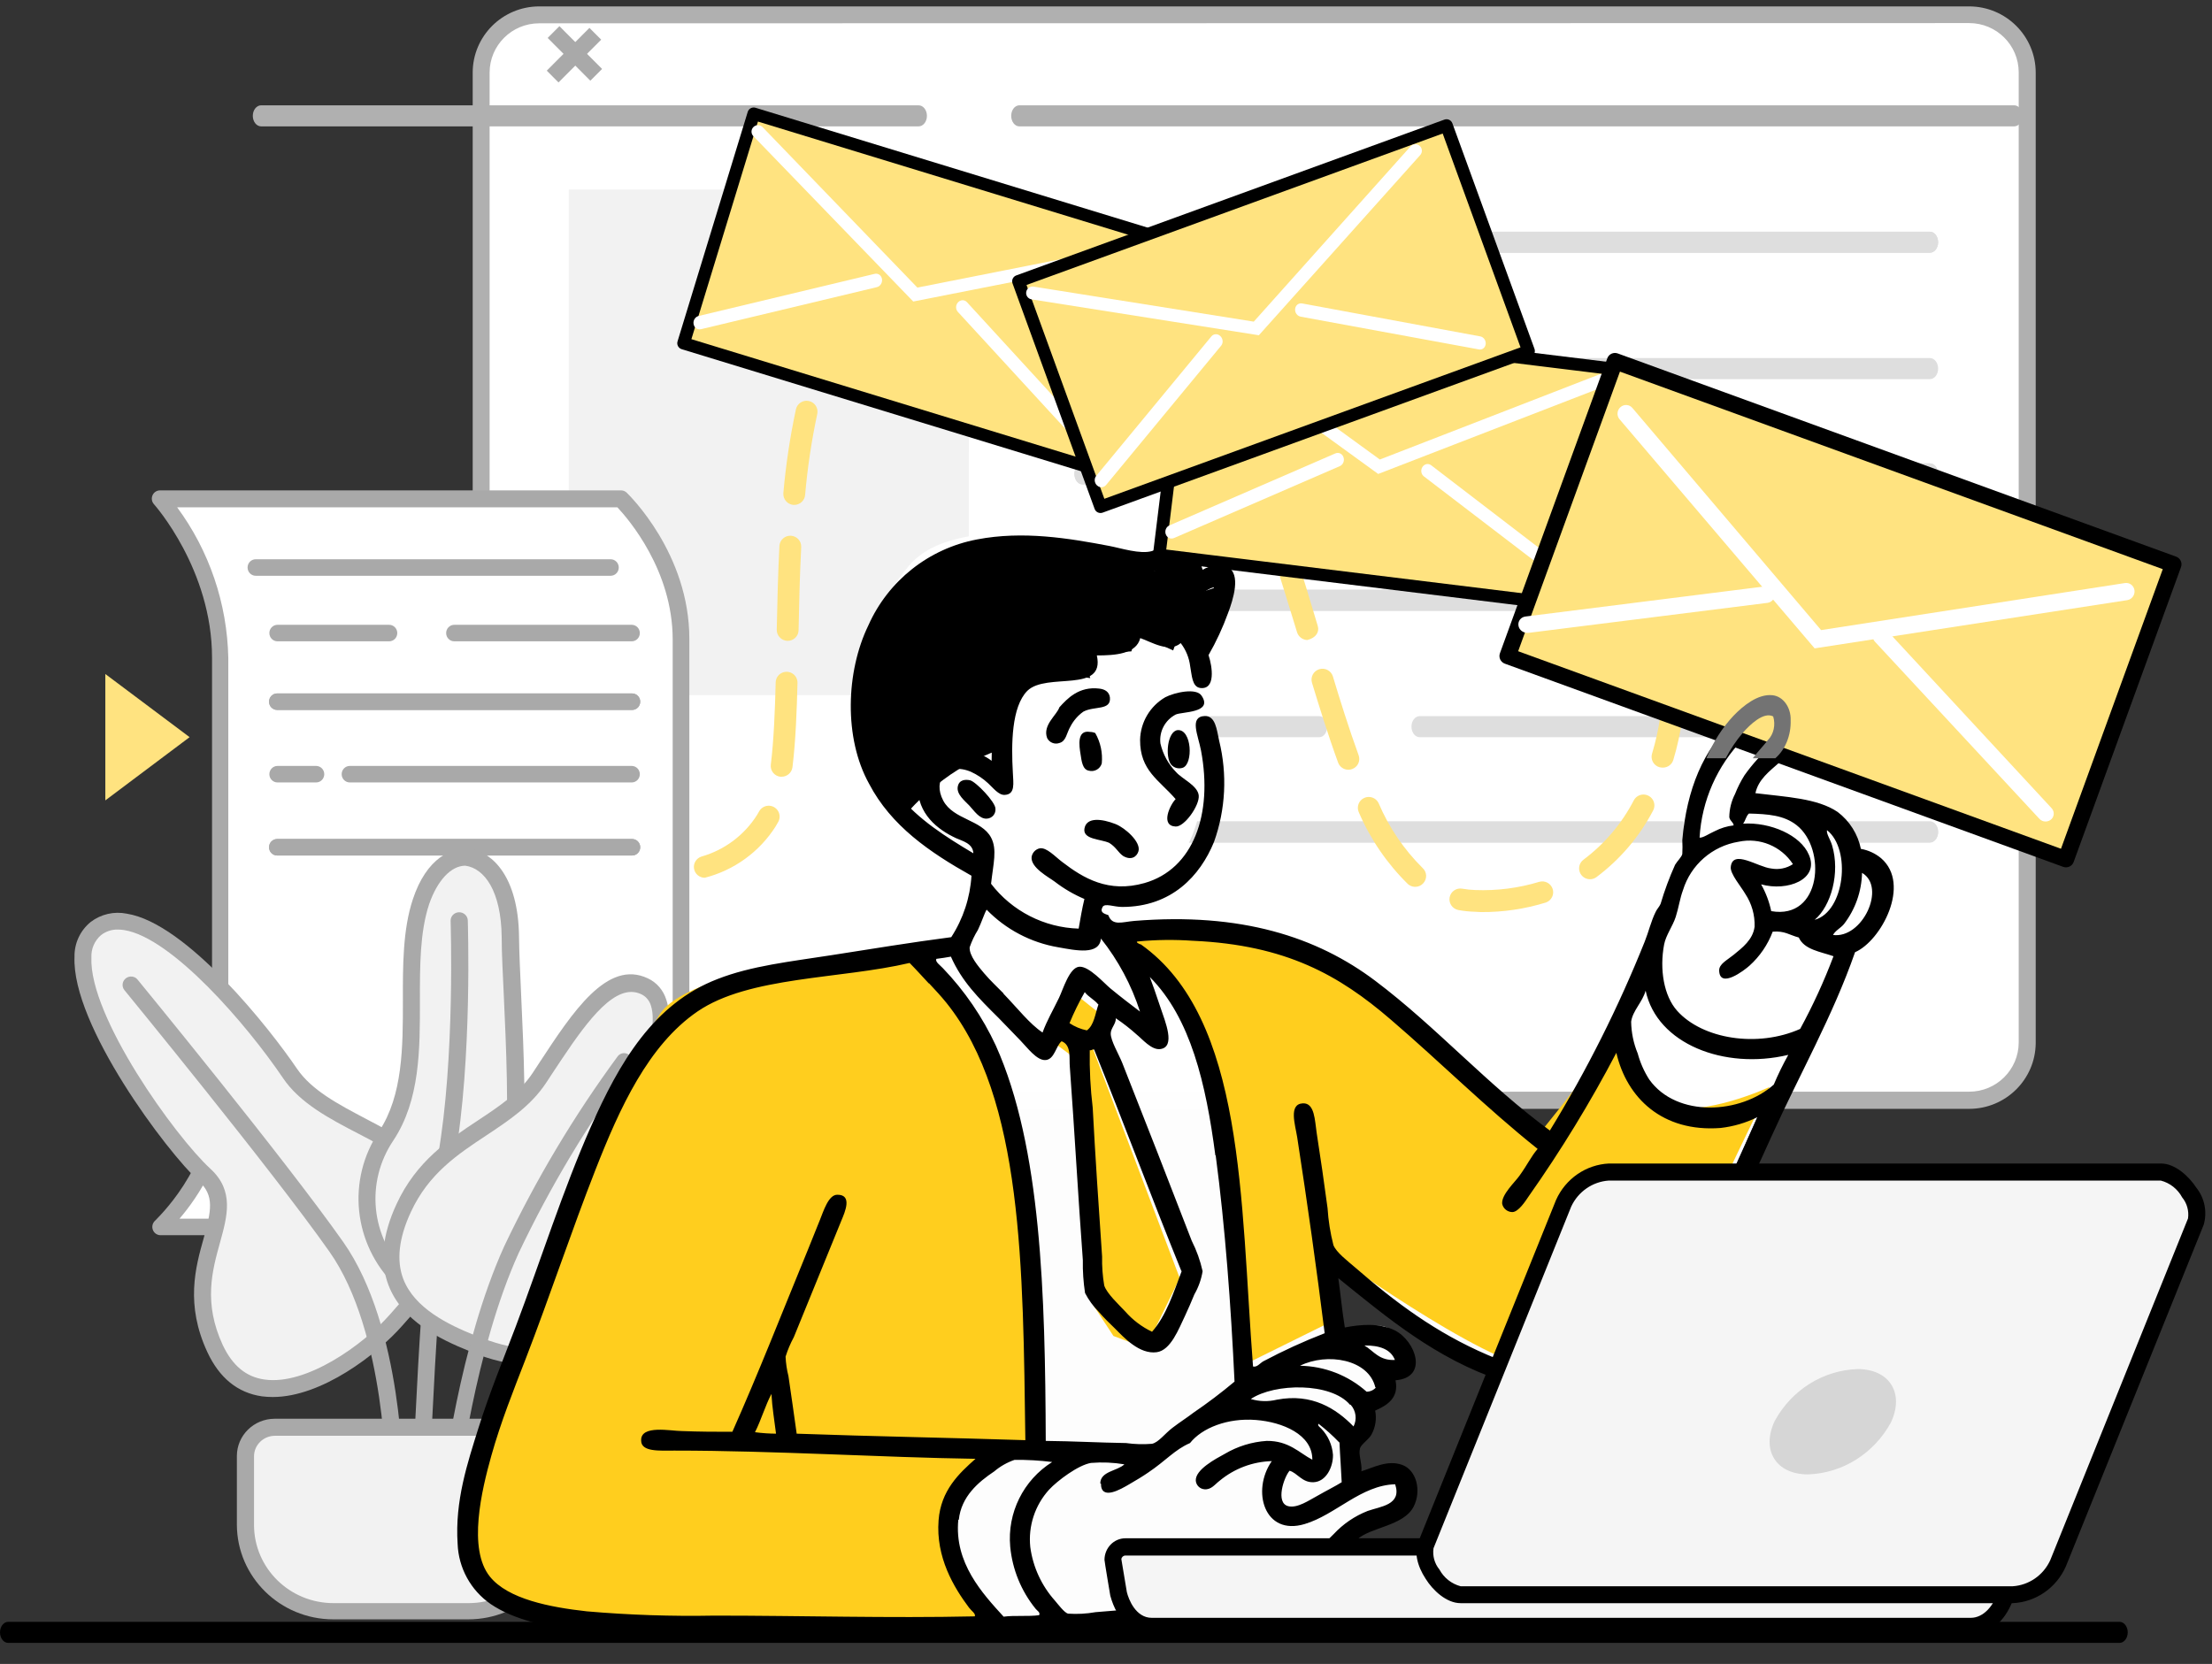 <?xml version="1.0" encoding="UTF-8"?>
<svg width="105px" height="79px" viewBox="0 0 105 79" version="1.1" xmlns="http://www.w3.org/2000/svg" xmlns:xlink="http://www.w3.org/1999/xlink">
    <rect x="0" y="0" width="105" height="79" fill="#333333" stroke="none"/>
    <title>1-cor-man-busy</title>
    <g id="Page-1" stroke="none" stroke-width="1" fill="none" fill-rule="evenodd">
        <g id="A4" transform="translate(-247, -759)">
            <g id="man-busy" transform="translate(299.5, 798.5) scale(-1, 1) translate(-299.5, -798.5) translate(247, 759)">
                <g id="Group" transform="translate(8, 0)">
                    <path d="M3.526,0.702 L71.408,0.702 C72.923,0.702 74.15,1.924 74.15,3.432 L74.15,49.486 C74.15,50.994 72.923,52.216 71.408,52.216 L3.526,52.216 C2.011,52.216 0.783,50.994 0.783,49.486 L0.783,3.447 C0.779,2.721 1.066,2.022 1.581,1.507 C2.096,0.992 2.796,0.702 3.526,0.702 L3.526,0.702 Z" id="Path" fill="#FFFFFF"></path>
                    <path d="M71.396,52.645 L3.526,52.645 C1.792,52.643 0.383,51.251 0.368,49.525 L0.368,3.447 C0.37,1.712 1.783,0.306 3.526,0.304 L71.408,0.304 C73.149,0.308 74.56,1.714 74.562,3.447 L74.562,49.502 C74.562,50.337 74.228,51.137 73.634,51.727 C73.04,52.317 72.235,52.647 71.396,52.645 Z M3.526,1.096 C2.228,1.096 1.175,2.143 1.175,3.436 L1.175,49.49 C1.175,50.782 2.228,51.83 3.526,51.83 L71.408,51.83 C72.706,51.83 73.759,50.782 73.759,49.49 L73.759,3.447 C73.759,2.155 72.706,1.107 71.408,1.107 L3.526,1.096 Z" id="Shape" fill="#B0B0B0" fill-rule="nonzero"></path>
                </g>
                <path d="M53.609,12 L13.391,12 C13.175,12 13,11.776 13,11.5 C13,11.224 13.175,11 13.391,11 L53.609,11 C53.825,11 54,11.224 54,11.5 C54,11.776 53.825,12 53.609,12 Z" id="Path" fill="#DEDEDE" fill-rule="nonzero"></path>
                <path d="M40.614,18 L13.386,18 C13.173,18 13,17.776 13,17.5 C13,17.224 13.173,17 13.386,17 L40.614,17 C40.827,17 41,17.224 41,17.5 C41,17.776 40.827,18 40.614,18 Z" id="Path" fill="#DEDEDE" fill-rule="nonzero"></path>
                <path d="M53.609,23 L13.391,23 C13.175,23 13,22.776 13,22.5 C13,22.224 13.175,22 13.391,22 L53.609,22 C53.825,22 54,22.224 54,22.5 C54,22.776 53.825,23 53.609,23 Z" id="Path" fill="#DEDEDE" fill-rule="nonzero"></path>
                <path d="M53.609,29 L13.391,29 C13.175,29 13,28.776 13,28.5 C13,28.224 13.175,28 13.391,28 L53.609,28 C53.825,28 54,28.224 54,28.5 C54,28.776 53.825,29 53.609,29 Z" id="Path" fill="#DEDEDE" fill-rule="nonzero"></path>
                <path d="M52.625,35 L42.375,35 C42.168,35 42,34.776 42,34.5 C42,34.224 42.168,34 42.375,34 L52.625,34 C52.832,34 53,34.224 53,34.5 C53,34.776 52.832,35 52.625,35 Z" id="Path" fill="#DEDEDE" fill-rule="nonzero"></path>
                <path d="M53.609,40 L13.391,40 C13.175,40 13,39.776 13,39.5 C13,39.224 13.175,39 13.391,39 L53.609,39 C53.825,39 54,39.224 54,39.5 C54,39.776 53.825,40 53.609,40 Z" id="Path" fill="#DEDEDE" fill-rule="nonzero"></path>
                <path d="M53.609,12 L13.391,12 C13.175,12 13,11.776 13,11.5 C13,11.224 13.175,11 13.391,11 L53.609,11 C53.825,11 54,11.224 54,11.5 C54,11.776 53.825,12 53.609,12 Z" id="Path" fill="#DEDEDE" fill-rule="nonzero"></path>
                <path d="M53.603,18 L43.397,18 C43.178,18 43,17.776 43,17.5 C43,17.224 43.178,17 43.397,17 L53.603,17 C53.822,17 54,17.224 54,17.5 C54,17.776 53.822,18 53.603,18 Z" id="Path" fill="#DEDEDE" fill-rule="nonzero"></path>
                <path d="M53.609,23 L13.391,23 C13.175,23 13,22.776 13,22.5 C13,22.224 13.175,22 13.391,22 L53.609,22 C53.825,22 54,22.224 54,22.5 C54,22.776 53.825,23 53.609,23 Z" id="Path" fill="#DEDEDE" fill-rule="nonzero"></path>
                <path d="M53.609,29 L13.391,29 C13.175,29 13,28.776 13,28.5 C13,28.224 13.175,28 13.391,28 L53.609,28 C53.825,28 54,28.224 54,28.5 C54,28.776 53.825,29 53.609,29 Z" id="Path" fill="#DEDEDE" fill-rule="nonzero"></path>
                <path d="M37.612,35 L13.388,35 C13.174,35 13,34.776 13,34.5 C13,34.224 13.174,34 13.388,34 L37.612,34 C37.826,34 38,34.224 38,34.5 C38,34.776 37.826,35 37.612,35 Z" id="Path" fill="#DEDEDE" fill-rule="nonzero"></path>
                <path d="M53.609,40 L13.391,40 C13.175,40 13,39.776 13,39.5 C13,39.224 13.175,39 13.391,39 L53.609,39 C53.825,39 54,39.224 54,39.5 C54,39.776 53.825,40 53.609,40 Z" id="Path" fill="#DEDEDE" fill-rule="nonzero"></path>
                <path d="M92.604,6 L61.396,6 C61.177,6 61,5.776 61,5.5 C61,5.224 61.177,5 61.396,5 L92.604,5 C92.823,5 93,5.224 93,5.5 C93,5.776 92.823,6 92.604,6 Z" id="Path" fill="#B0B0B0" fill-rule="nonzero"></path>
                <g id="Group" transform="translate(9, 5)" fill="#B0B0B0" fill-rule="nonzero">
                    <path d="M47.614,1 L0.386,1 C0.173,1 0,0.776 0,0.5 C0,0.224 0.173,0 0.386,0 L47.614,0 C47.827,0 48,0.224 48,0.5 C48,0.776 47.827,1 47.614,1 Z" id="Path"></path>
                </g>
                <polygon id="Path" fill="#F2F2F2" points="59 9 78 9 78 33 59.016 33"></polygon>
                <g id="Group" transform="translate(25, 11)" fill="#FFE380" fill-rule="nonzero">
                    <path d="M1.063,25.444 C0.834,25.444 0.632,25.292 0.569,25.073 C0.379,24.443 0.239,23.799 0.149,23.147 C0.14,23.085 0.14,23.022 0.149,22.96 C0.164,22.823 0.233,22.698 0.34,22.613 C0.448,22.527 0.585,22.487 0.722,22.503 C0.982,22.532 1.181,22.746 1.189,23.006 C1.273,23.608 1.404,24.202 1.581,24.784 C1.662,25.057 1.506,25.343 1.232,25.424 C1.177,25.438 1.12,25.445 1.063,25.444 Z" id="Path"></path>
                    <path d="M9.694,32.303 C8.649,32.31 7.609,32.156 6.611,31.846 C6.351,31.75 6.213,31.467 6.298,31.204 C6.384,30.941 6.661,30.792 6.929,30.865 C7.915,31.165 8.946,31.297 9.977,31.256 C10.181,31.249 10.384,31.228 10.585,31.193 C10.866,31.141 11.136,31.324 11.189,31.604 C11.24,31.882 11.056,32.15 10.777,32.205 C10.518,32.253 10.256,32.28 9.993,32.287 L9.694,32.303 Z M12.833,31.104 C12.684,31.109 12.54,31.047 12.441,30.936 C12.348,30.835 12.298,30.702 12.304,30.566 C12.31,30.429 12.371,30.301 12.472,30.209 C13.363,29.325 14.074,28.277 14.563,27.123 C14.688,26.872 14.992,26.766 15.247,26.885 C15.502,27.004 15.615,27.304 15.501,27.561 C14.954,28.837 14.163,29.996 13.171,30.971 C13.082,31.051 12.968,31.098 12.849,31.104 L12.833,31.104 Z M4.527,30.744 C4.419,30.745 4.313,30.711 4.225,30.647 C3.1,29.807 2.179,28.725 1.53,27.483 C1.442,27.32 1.449,27.123 1.546,26.967 C1.644,26.81 1.818,26.717 2.003,26.722 C2.189,26.728 2.357,26.832 2.444,26.994 C3.017,28.102 3.834,29.066 4.834,29.815 C5.013,29.947 5.086,30.178 5.017,30.389 C4.948,30.6 4.75,30.743 4.527,30.744 L4.527,30.744 Z M46.546,30.674 C45.155,30.318 43.953,29.448 43.184,28.24 C43.141,28.166 43.094,28.088 43.05,28.006 C42.966,27.842 42.975,27.646 43.075,27.49 C43.176,27.335 43.351,27.245 43.536,27.254 C43.721,27.263 43.888,27.37 43.972,27.533 C44,27.588 44.031,27.639 44.063,27.69 C44.667,28.649 45.606,29.353 46.699,29.666 C46.943,29.742 47.095,29.984 47.057,30.235 C47.019,30.487 46.802,30.673 46.546,30.674 L46.546,30.674 Z M42.897,25.877 C42.636,25.877 42.415,25.683 42.383,25.424 C42.23,24.194 42.175,22.69 42.144,21.424 C42.139,21.24 42.233,21.067 42.391,20.971 C42.549,20.875 42.746,20.87 42.909,20.957 C43.072,21.045 43.175,21.213 43.18,21.397 C43.211,22.659 43.266,24.131 43.411,25.303 C43.446,25.586 43.244,25.843 42.96,25.877 L42.897,25.877 Z M15.995,25.545 C15.935,25.546 15.875,25.536 15.819,25.514 C15.689,25.468 15.583,25.373 15.525,25.249 C15.467,25.125 15.461,24.982 15.509,24.854 C15.972,23.581 16.407,22.19 16.729,21.116 C16.812,20.843 17.102,20.689 17.376,20.772 C17.65,20.855 17.805,21.144 17.722,21.417 C17.392,22.499 16.956,23.909 16.482,25.206 C16.41,25.404 16.223,25.539 16.011,25.545 L15.995,25.545 Z M42.611,19.425 C42.329,19.427 42.097,19.202 42.093,18.921 C42.07,17.749 42.038,16.362 41.968,14.976 C41.953,14.691 42.174,14.449 42.46,14.435 C42.746,14.421 42.989,14.64 43.003,14.925 C43.074,16.323 43.105,17.71 43.129,18.897 C43.133,19.183 42.905,19.418 42.619,19.425 L42.611,19.425 Z M17.941,19.386 C17.521,19.28 17.365,18.995 17.447,18.722 C17.788,17.569 18.192,16.233 18.624,14.925 C18.721,14.666 19.005,14.529 19.268,14.614 C19.532,14.699 19.682,14.975 19.609,15.241 C19.185,16.542 18.785,17.87 18.432,19.014 C18.368,19.225 18.178,19.374 17.957,19.386 L17.941,19.386 Z M19.934,13.234 C19.873,13.233 19.812,13.222 19.754,13.202 C19.486,13.102 19.35,12.806 19.448,12.538 C19.908,11.283 20.431,10.053 21.017,8.851 C21.095,8.679 21.26,8.564 21.448,8.549 C21.637,8.534 21.818,8.622 21.922,8.78 C22.026,8.937 22.035,9.138 21.947,9.304 C21.374,10.474 20.863,11.674 20.417,12.898 C20.344,13.093 20.16,13.226 19.95,13.234 L19.934,13.234 Z M42.297,12.972 C42.03,12.971 41.807,12.768 41.783,12.503 C41.67,11.209 41.478,9.923 41.206,8.652 C41.146,8.374 41.323,8.099 41.603,8.039 C41.882,7.978 42.158,8.155 42.219,8.433 C42.499,9.745 42.698,11.073 42.815,12.409 C42.838,12.693 42.629,12.943 42.344,12.972 L42.297,12.972 Z M22.681,7.41 C22.584,7.409 22.489,7.382 22.406,7.332 C22.289,7.259 22.206,7.143 22.176,7.01 C22.145,6.877 22.168,6.737 22.241,6.621 C22.954,5.461 23.807,4.392 24.78,3.437 C24.987,3.253 25.304,3.265 25.497,3.465 C25.69,3.664 25.69,3.98 25.498,4.179 C24.586,5.075 23.787,6.079 23.12,7.168 C23.035,7.313 22.884,7.407 22.716,7.421 L22.681,7.41 Z M41.022,6.66 C40.804,6.661 40.609,6.525 40.536,6.32 C40.133,5.134 39.5,4.039 38.672,3.097 C38.543,2.963 38.497,2.769 38.551,2.591 C38.606,2.413 38.753,2.278 38.936,2.238 C39.118,2.198 39.309,2.259 39.433,2.398 C40.354,3.441 41.059,4.654 41.508,5.968 C41.606,6.236 41.467,6.531 41.199,6.629 C41.153,6.645 41.106,6.655 41.057,6.66 L41.022,6.66 Z M27.094,2.785 C26.917,2.785 26.751,2.695 26.655,2.547 C26.581,2.431 26.557,2.291 26.588,2.157 C26.619,2.023 26.702,1.908 26.82,1.836 C27.989,1.103 29.283,0.587 30.637,0.312 C30.918,0.255 31.192,0.435 31.249,0.715 C31.306,0.994 31.126,1.267 30.845,1.324 C29.612,1.572 28.434,2.041 27.369,2.707 C27.297,2.753 27.215,2.779 27.13,2.785 L27.094,2.785 Z M37.067,1.785 C36.99,1.785 36.913,1.768 36.844,1.734 C36.071,1.375 35.236,1.166 34.384,1.117 C34.035,1.094 33.685,1.078 33.348,1.078 C32.936,1.078 32.705,0.855 32.701,0.57 C32.699,0.433 32.752,0.301 32.848,0.203 C32.945,0.106 33.077,0.051 33.215,0.051 C33.709,0.051 34.082,0.051 34.454,0.09 C35.437,0.147 36.4,0.389 37.291,0.805 C37.416,0.864 37.512,0.97 37.557,1.1 C37.603,1.23 37.595,1.372 37.534,1.496 C37.454,1.663 37.288,1.774 37.103,1.785 L37.067,1.785 Z" id="Shape"></path>
                    <path d="M49.12,30.967 C48.834,30.973 48.597,30.748 48.59,30.463 C48.584,30.178 48.81,29.942 49.096,29.936 C49.711,29.914 50.321,29.825 50.917,29.67 C51.097,29.606 51.299,29.648 51.44,29.777 C51.581,29.906 51.639,30.103 51.59,30.287 C51.541,30.472 51.394,30.615 51.207,30.658 C50.533,30.838 49.841,30.942 49.143,30.967 L49.12,30.967 Z" id="Path"></path>
                </g>
                <g id="Group" transform="translate(72, 23)">
                    <g>
                        <path d="M3.524,0.678 L25.397,0.678 C25.397,0.678 22.545,3.814 22.545,8.221 L22.545,28.998 C22.545,32.706 25.397,35.251 25.397,35.251 L3.524,35.251 C3.524,35.251 0.668,32.42 0.668,28.382 L0.668,7.331 C0.668,3.407 3.524,0.678 3.524,0.678 Z" id="Path" fill="#FFFFFF"></path>
                        <path d="M25.397,35.643 L3.524,35.643 C3.421,35.643 3.323,35.602 3.25,35.529 C3.13,35.411 0.278,32.538 0.278,28.378 L0.278,7.331 C0.278,3.281 3.134,0.506 3.254,0.388 C3.327,0.319 3.424,0.281 3.524,0.282 L25.397,0.282 C25.554,0.278 25.697,0.37 25.76,0.515 C25.824,0.66 25.795,0.83 25.687,0.945 C25.66,0.976 22.935,4.038 22.935,8.221 L22.935,28.998 C22.935,32.487 25.637,34.929 25.637,34.953 C25.759,35.06 25.802,35.234 25.745,35.388 C25.69,35.536 25.553,35.637 25.397,35.643 L25.397,35.643 Z M3.69,34.859 L24.479,34.859 C23.595,33.828 22.163,31.722 22.163,29.002 L22.163,8.232 C22.217,5.651 23.066,3.152 24.591,1.086 L3.694,1.086 C3.192,1.619 1.069,4.065 1.069,7.358 L1.069,28.406 C1.061,31.754 3.184,34.294 3.69,34.851 L3.69,34.859 Z" id="Shape" fill="#A9A9A9" fill-rule="nonzero"></path>
                    </g>
                    <path d="M19.843,10.706 L2.995,10.706 C2.782,10.706 2.609,10.531 2.609,10.314 C2.609,10.098 2.782,9.922 2.995,9.922 L19.843,9.922 C20.056,9.922 20.229,10.098 20.229,10.314 C20.229,10.531 20.056,10.706 19.843,10.706 Z" id="Path" fill="#A9A9A9" fill-rule="nonzero"></path>
                    <path d="M11.436,7.448 L3.014,7.448 C2.801,7.448 2.628,7.273 2.628,7.056 C2.628,6.84 2.801,6.664 3.014,6.664 L11.436,6.664 C11.65,6.664 11.822,6.84 11.822,7.056 C11.822,7.273 11.65,7.448 11.436,7.448 Z" id="Path" fill="#A9A9A9" fill-rule="nonzero"></path>
                    <path d="M16.396,14.148 L3.014,14.148 C2.801,14.148 2.628,13.973 2.628,13.756 C2.628,13.54 2.801,13.364 3.014,13.364 L16.396,13.364 C16.609,13.364 16.782,13.54 16.782,13.756 C16.782,13.973 16.609,14.148 16.396,14.148 Z" id="Path" fill="#A9A9A9" fill-rule="nonzero"></path>
                    <path d="M19.843,17.617 L2.995,17.617 C2.782,17.617 2.609,17.442 2.609,17.225 C2.609,17.009 2.782,16.833 2.995,16.833 L19.843,16.833 C20.056,16.833 20.229,17.009 20.229,17.225 C20.229,17.442 20.056,17.617 19.843,17.617 Z" id="Path" fill="#A9A9A9" fill-rule="nonzero"></path>
                    <path d="M20.862,4.336 L4.014,4.336 C3.801,4.336 3.628,4.16 3.628,3.944 C3.628,3.727 3.801,3.552 4.014,3.552 L20.862,3.552 C21.075,3.552 21.248,3.727 21.248,3.944 C21.248,4.16 21.075,4.336 20.862,4.336 Z" id="Path" fill="#A9A9A9" fill-rule="nonzero"></path>
                    <path d="M19.843,10.706 L2.995,10.706 C2.782,10.706 2.609,10.531 2.609,10.314 C2.609,10.098 2.782,9.922 2.995,9.922 L19.843,9.922 C20.056,9.922 20.229,10.098 20.229,10.314 C20.229,10.531 20.056,10.706 19.843,10.706 Z" id="Path" fill="#A9A9A9" fill-rule="nonzero"></path>
                    <path d="M19.828,7.448 L14.528,7.448 C14.315,7.448 14.142,7.273 14.142,7.056 C14.142,6.84 14.315,6.664 14.528,6.664 L19.828,6.664 C20.041,6.664 20.214,6.84 20.214,7.056 C20.214,7.273 20.041,7.448 19.828,7.448 Z" id="Path" fill="#A9A9A9" fill-rule="nonzero"></path>
                    <path d="M19.828,14.148 L17.994,14.148 C17.781,14.148 17.608,13.973 17.608,13.756 C17.608,13.54 17.781,13.364 17.994,13.364 L19.828,13.364 C20.041,13.364 20.214,13.54 20.214,13.756 C20.214,13.973 20.041,14.148 19.828,14.148 Z" id="Path" fill="#A9A9A9" fill-rule="nonzero"></path>
                    <path d="M19.843,17.617 L2.995,17.617 C2.782,17.617 2.609,17.442 2.609,17.225 C2.609,17.009 2.782,16.833 2.995,16.833 L19.843,16.833 C20.056,16.833 20.229,17.009 20.229,17.225 C20.229,17.442 20.056,17.617 19.843,17.617 Z" id="Path" fill="#A9A9A9" fill-rule="nonzero"></path>
                </g>
                <polygon id="Path" fill="#FFE380" fill-rule="nonzero" points="96 34.998 100 38 100 32"></polygon>
                <g id="Group" transform="translate(83, 43)">
                    <g>
                        <path d="M3.2,19.666 C4.946,21.664 9.912,25.094 11.794,21.02 C13.676,16.946 10.286,14.625 12.282,12.79 C14.279,10.954 19.924,3 17.443,1.082 C14.962,-0.837 9.762,5.688 8.221,7.958 C6.681,10.228 2.803,10.745 1.096,13.24 C-0.611,15.735 1.453,17.669 3.2,19.666 Z" id="Path" fill="#F2F2F2"></path>
                        <path d="M9.047,23.326 C6.741,23.326 4.101,21.308 2.894,19.927 L2.477,19.457 C0.857,17.633 -0.981,15.569 0.77,13.015 C1.699,11.657 3.192,10.875 4.633,10.117 C5.951,9.423 7.201,8.763 7.896,7.749 C9.182,5.85 13.136,0.829 15.982,0.379 C16.584,0.257 17.21,0.401 17.697,0.774 C18.194,1.179 18.477,1.789 18.463,2.428 C18.602,5.672 14.077,11.688 12.552,13.086 C11.818,13.765 11.969,14.475 12.33,15.782 C12.727,17.183 13.203,18.94 12.159,21.19 C11.588,22.421 10.718,23.128 9.567,23.294 C9.395,23.316 9.221,23.327 9.047,23.326 Z M16.407,1.133 C16.307,1.133 16.208,1.141 16.109,1.157 C13.834,1.516 10.274,5.657 8.567,8.183 C7.773,9.367 6.36,10.113 4.994,10.82 C3.628,11.527 2.239,12.273 1.421,13.465 C0.024,15.506 1.421,17.088 3.069,18.928 C3.208,19.086 3.35,19.244 3.489,19.406 C4.764,20.858 7.459,22.781 9.444,22.496 C10.321,22.374 10.964,21.837 11.429,20.854 C12.35,18.857 11.929,17.333 11.556,15.991 C11.207,14.728 10.877,13.536 12.008,12.494 C13.696,10.942 17.78,5.258 17.661,2.455 C17.68,2.052 17.511,1.662 17.205,1.397 C16.978,1.22 16.696,1.126 16.407,1.133 L16.407,1.133 Z" id="Shape" fill="#A9A9A9" fill-rule="nonzero"></path>
                    </g>
                    <path d="M3.267,27.814 C3.048,27.814 2.87,27.637 2.87,27.419 C2.87,27.119 2.87,20.002 5.704,15.971 C8.483,12.024 15.399,3.596 15.466,3.513 C15.532,3.429 15.63,3.375 15.737,3.364 C15.844,3.353 15.951,3.385 16.034,3.454 C16.117,3.52 16.169,3.617 16.18,3.723 C16.19,3.828 16.158,3.933 16.089,4.015 C16.022,4.101 9.122,12.509 6.36,16.429 C3.664,20.258 3.672,27.348 3.672,27.419 C3.672,27.637 3.494,27.814 3.275,27.814 L3.267,27.814 Z" id="Path" fill="#A9A9A9" fill-rule="nonzero"></path>
                </g>
                <g id="Group" transform="translate(80, 40)">
                    <g>
                        <path d="M2.607,21.209 C5.459,23.153 9.367,17.997 6.661,13.927 C4.579,10.798 6.103,6.11 5.032,2.811 C3.96,-0.487 0.847,0.099 0.794,4.467 C0.742,8.834 -0.407,19.142 2.607,21.209 Z" id="Path" fill="#F2F2F2"></path>
                        <path d="M3.936,22.032 C3.374,22.031 2.827,21.857 2.371,21.537 C-0.31,19.708 0.02,12.513 0.261,7.258 C0.31,6.169 0.354,5.231 0.363,4.463 C0.395,1.647 1.617,0.471 2.648,0.317 C3.557,0.182 4.755,0.737 5.402,2.693 C5.883,4.142 5.879,5.861 5.875,7.5 C5.875,9.713 5.875,12.002 7.008,13.713 C8.55,16.022 8.235,19.063 6.25,21.027 C5.643,21.643 4.813,22.004 3.936,22.032 L3.936,22.032 Z M2.913,1.101 C2,1.224 1.214,2.309 1.186,4.475 C1.186,5.267 1.133,6.201 1.084,7.294 C0.864,12.077 0.534,19.304 2.844,20.884 C3.699,21.466 4.759,21.304 5.696,20.445 C7.403,18.749 7.665,16.128 6.327,14.144 C5.06,12.232 5.064,9.824 5.068,7.496 C5.068,5.833 5.068,4.261 4.632,2.934 C4.241,1.798 3.585,1.101 2.913,1.101 L2.913,1.101 Z" id="Shape" fill="#A9A9A9" fill-rule="nonzero"></path>
                    </g>
                    <path d="M5.044,31.611 C4.819,31.611 4.636,31.434 4.636,31.215 C4.636,31.104 4.29,19.914 3.414,15.031 C2.571,10.28 2.795,3.762 2.795,3.695 C2.803,3.476 2.992,3.305 3.217,3.312 C3.442,3.32 3.618,3.504 3.61,3.722 C3.61,3.786 3.39,10.24 4.213,14.897 C5.089,19.835 5.435,31.081 5.435,31.191 C5.435,31.41 5.253,31.587 5.028,31.587 L5.044,31.611 Z" id="Path" fill="#A9A9A9" fill-rule="nonzero"></path>
                </g>
                <g id="Group" transform="translate(73, 46)">
                    <path d="M1.403,0.836 C3.149,0.008 4.825,2.793 6.392,5.176 C7.959,7.56 11.267,7.962 12.834,11.356 C14.632,15.247 11.936,16.842 9.571,17.781 C5.875,19.254 3.951,18.179 2.943,15.191 C1.936,12.203 3.924,10.647 2.563,8.029 C1.202,5.411 -0.338,1.663 1.403,0.836 Z" id="Path" fill="#F2F2F2"></path>
                    <path d="M6.689,18.844 C6.087,18.847 5.493,18.711 4.947,18.446 C3.894,17.933 3.118,16.906 2.582,15.307 C2.046,13.707 2.289,12.557 2.487,11.499 C2.685,10.441 2.867,9.426 2.236,8.185 C0.574,4.93 -0.046,2.737 0.369,1.472 C0.508,1.015 0.828,0.643 1.247,0.45 C3.171,-0.466 4.814,2.041 6.4,4.46 L6.708,4.93 C7.339,5.885 8.297,6.521 9.313,7.194 C10.685,8.101 12.241,9.127 13.18,11.173 C13.853,12.625 13.982,13.918 13.56,15.012 C12.925,16.687 11.164,17.571 9.704,18.152 C8.747,18.569 7.725,18.803 6.689,18.844 Z M2.031,1.094 C1.869,1.095 1.71,1.132 1.563,1.202 C1.339,1.305 1.17,1.506 1.099,1.751 C0.871,2.459 1,4.082 2.917,7.822 C3.677,9.318 3.457,10.516 3.24,11.67 C3.053,12.677 2.86,13.719 3.308,15.06 C3.757,16.401 4.415,17.32 5.274,17.738 C6.282,18.227 7.643,18.136 9.434,17.407 C10.75,16.882 12.324,16.106 12.857,14.722 C13.191,13.846 13.069,12.772 12.495,11.539 C11.651,9.712 10.256,8.793 8.909,7.902 C7.826,7.182 6.803,6.505 6.08,5.415 C5.981,5.26 5.875,5.101 5.772,4.946 C4.563,3.123 3.247,1.094 2.031,1.094 Z" id="Shape" fill="#A9A9A9" fill-rule="nonzero"></path>
                </g>
                <path d="M83.619,70.988 C83.427,70.99 83.265,70.842 83.244,70.646 C83.244,70.58 82.465,64.079 80.375,59.482 C78.893,56.361 77.12,53.396 75.079,50.628 C74.996,50.518 74.977,50.371 75.028,50.242 C75.079,50.113 75.194,50.022 75.328,50.004 C75.462,49.985 75.596,50.041 75.679,50.151 C77.752,52.971 79.556,55.99 81.064,59.167 C83.203,63.878 83.967,70.296 83.997,70.569 C84.01,70.672 83.981,70.775 83.919,70.857 C83.856,70.938 83.764,70.989 83.664,71 L83.619,70.988 Z" id="Path" fill="#A9A9A9" fill-rule="nonzero"></path>
                <g id="Group" transform="translate(78, 67)">
                    <path d="M1.975,0.754 L13.95,0.754 C14.319,0.753 14.674,0.897 14.935,1.154 C15.196,1.411 15.342,1.76 15.341,2.123 L15.341,5.383 C15.341,7.651 13.473,9.489 11.169,9.489 L4.757,9.489 C2.453,9.489 0.585,7.651 0.585,5.383 L0.585,2.123 C0.585,1.367 1.207,0.754 1.975,0.754 L1.975,0.754 Z" id="Path" fill="#F2F2F2"></path>
                    <path d="M11.181,9.882 L4.769,9.882 C2.245,9.88 0.2,7.867 0.198,5.383 L0.198,2.123 C0.198,1.15 0.998,0.36 1.987,0.358 L13.962,0.358 C14.952,0.36 15.753,1.149 15.756,2.123 L15.756,5.383 C15.751,7.867 13.705,9.88 11.181,9.882 L11.181,9.882 Z M1.975,1.167 C1.428,1.167 0.984,1.604 0.984,2.143 L0.984,5.402 C0.988,7.451 2.675,9.11 4.757,9.112 L11.169,9.112 C13.251,9.112 14.939,7.452 14.942,5.402 L14.942,2.143 C14.942,1.884 14.837,1.636 14.651,1.453 C14.465,1.27 14.213,1.167 13.95,1.167 L1.975,1.167 Z" id="Shape" fill="#A9A9A9" fill-rule="nonzero"></path>
                </g>
                <polygon id="Rectangle" fill="#A9A9A9" fill-rule="nonzero" transform="translate(77.712, 2.537) rotate(-45) translate(-77.712, -2.537) " points="76.278 2.144 79.146 2.14 79.145 2.93 76.277 2.933"></polygon>
                <polygon id="Rectangle" fill="#A9A9A9" fill-rule="nonzero" transform="translate(77.755, 2.619) rotate(-45) translate(-77.755, -2.619) " points="77.362 1.185 78.151 1.184 78.148 4.052 77.358 4.053"></polygon>
                <path d="M22.533,37.658 C22.276,36.925 21.932,36.227 21.508,35.579 C20.977,34.89 20.014,33.874 20.79,33.393 C21.567,32.913 22.517,33.271 23.593,34.815 C25.716,37.867 24.959,40.013 24.959,40.013 C24.959,40.013 25.432,40.115 25.879,41.399 C26.325,42.682 26.562,43.304 26.562,43.304 C26.562,43.304 27.583,47.301 28.988,49.715 C30.393,52.129 31.55,53.909 31.55,53.909 C31.55,53.909 36.984,49.101 39.029,47.608 C41.075,46.116 44.599,43.434 47.433,43.556 C48.944,43.604 50.451,43.754 51.943,44.005 L53.344,43.072 L53.173,42.206 C53.173,42.206 50.32,43.049 48.768,40.402 C47.215,37.756 48.05,33.886 48.05,33.886 L48.221,31.047 C48.221,31.047 47.732,29.298 47.444,28.55 C47.157,27.802 46.839,26.369 47.444,26.68 C48.05,26.991 48.469,27.235 48.469,27.235 C48.469,27.235 48.721,24.766 49.245,25.018 C49.769,25.27 49.591,26.038 50.883,25.951 C52.176,25.865 59.504,24.069 61.848,26.853 C64.193,29.637 64.694,33.043 64.138,34.996 C62.974,39.111 58.844,40.402 58.844,40.402 C58.524,41.085 58.475,41.866 58.708,42.584 C58.999,43.33 59.391,44.031 59.873,44.667 C59.873,44.667 67.465,44.793 70.698,46.502 C73.931,48.211 76.718,53.889 78.795,59.602 C80.872,65.316 83.065,70.931 82.999,72.388 C82.933,73.845 82.284,75.955 78.453,76.546 C73.279,77.334 52.448,76.857 52.448,76.857 C52.448,76.857 44.863,75.916 43.089,74.534 C41.315,73.152 41.742,72.853 40.9,72.423 C40.058,71.994 38.315,71.447 38.544,70.309 C38.773,69.171 39.988,69.832 40.729,70.344 C41.471,70.856 41.071,70.411 41.071,70.411 L41.211,68.194 C41.211,68.194 40.407,67.671 40.388,67.293 C40.393,66.955 40.428,66.619 40.493,66.289 C40.493,66.289 39.67,66.312 39.534,65.871 C39.487,65.511 39.559,65.145 39.74,64.832 C39.74,64.832 38.42,65.265 38.544,64.521 C38.668,63.776 38.695,62.922 39.604,62.945 C40.512,62.969 42.03,63.221 42.03,63.221 L42.096,59.587 C42.096,59.587 36.805,64.414 32.78,65.493 C28.755,66.572 25.739,62.737 22.568,55.306 C19.397,47.876 17.716,44.911 17.716,44.911 C17.716,44.911 15.411,42.084 16.144,41.029 C16.878,39.973 17.204,40.509 17.204,40.509 C17.204,40.509 17.107,38.898 18.399,38.363 C19.132,38.048 19.9,37.826 20.685,37.701 L22.533,37.658 Z" id="Path" fill="#FFFFFF" opacity="0.99"></path>
                <path d="M57.183,35.473 C58.276,35.809 59.305,36.333 60.227,37.024 C60.993,37.587 61.684,38.251 62.281,39 C62.281,39 65.78,34.035 62.794,29.334 C59.807,24.633 55.538,26.252 54.41,26.336 C53.282,26.421 50.747,27.362 50.133,27.078 C49.518,26.793 49.355,26.1 48.935,26.232 C48.515,26.364 48.352,28.236 48.352,28.236 L47.053,27.815 C46.957,28.379 46.992,28.959 47.154,29.506 C47.341,30.15 47.582,30.776 47.873,31.378 L49.071,30.212 L49.312,30.881 L51.058,30.079 L51.295,30.925 L53.59,31.065 L53.247,32.195 C53.247,32.195 55.818,31.767 56.463,32.997 C56.857,33.766 57.101,34.608 57.183,35.473 L57.183,35.473 Z" id="Path" fill="#000000" fill-rule="nonzero"></path>
                <polygon id="Path" fill="#FFCE1E" points="52.518 48.341 54.205 47 55 49.484 54.14 50.12 53.418 61.485 52.146 63.429 50.618 64 49 60.682 53.1 49.85"></polygon>
                <path d="M46.148,64.897 C46.148,64.897 46.391,53.988 47.69,50.254 C48.549,47.913 50.04,45.852 52,44.295 C52,44.295 45.081,43.029 41.515,45.744 C37.949,48.46 32.017,53.923 32.017,53.923 C32.017,53.923 30.178,51.673 29.642,50.862 C29.196,50.115 28.799,49.34 28.455,48.541 C28.455,48.541 27.954,51.983 26.011,52.515 C24.068,53.047 21,51.605 21,51.605 C21,51.605 22.85,55.338 24.084,58.107 C25.317,60.877 29.346,65.207 31.955,64.992 C34.565,64.778 42.163,59.255 42.163,59.255 L41.823,62.758 L46.148,64.897 Z" id="Path" fill="#FFCE1E"></path>
                <path d="M56.031,68.325 C56.031,68.325 56.031,58.072 56.986,53.36 C58.147,47.615 61.921,45 61.921,45 C61.921,45 72.147,45.715 73.698,48.177 C75.249,50.639 77.609,57.291 79.79,61.759 C81.971,66.228 83.7,72.036 82.718,74.199 C81.735,76.363 79.287,76.555 77.512,76.791 C75.737,77.027 57.973,76.999 57.973,76.999 C57.973,76.999 60.943,73.858 60.254,71.816 C59.794,70.555 58.946,69.477 57.837,68.741 L56,68.67 L56.031,68.325 Z" id="Path" fill="#FFCE1E"></path>
                <g id="Group" transform="translate(15.106, 25.153)" fill="#000000" fill-rule="nonzero">
                    <path d="M43.78,16.424 C43.843,17.463 44.174,18.467 44.74,19.341 C46.661,19.591 48.516,19.899 50.445,20.199 C52.373,20.499 54.236,20.702 55.837,21.33 C58.87,22.5 60.495,25.292 61.849,28.349 C63.173,31.344 64.239,34.721 65.422,37.852 C65.996,39.369 66.648,40.945 67.175,42.622 C67.702,44.298 68.307,46.108 68.171,48.147 C68.128,49.29 67.55,50.346 66.609,50.998 C64.477,52.456 60.42,52.472 56.75,52.472 C53.08,52.472 49.211,52.538 45.517,52.538 C41.915,52.551 38.314,52.381 34.729,52.028 C32.976,51.844 31.387,51.638 29.985,51.099 C28.705,50.6 27.53,49.868 26.518,48.939 C26.549,49.364 26.628,49.972 26.69,50.651 C26.737,51.17 26.967,52.098 26.3,52.094 C25.608,51.934 25.741,50.924 25.679,50.206 C25.612,49.426 25.511,48.647 25.476,47.941 C24.847,47.348 23.27,47.305 22.793,46.381 C22.403,45.628 22.657,44.634 23.344,44.392 C24.031,44.15 24.699,44.521 25.269,44.7 C25.234,44.283 25.425,43.92 25.335,43.604 C25.288,43.425 24.898,43.171 24.789,42.949 C24.601,42.604 24.54,42.204 24.617,41.818 C24.07,41.577 23.473,41.229 23.652,40.379 C22.071,40.255 22.692,38.511 23.687,38.008 C24.414,37.646 25.323,37.728 26.057,37.872 C26.182,37.115 26.257,36.312 26.366,35.532 C24.047,37.404 21.739,39.354 18.604,40.403 C16.905,40.972 14.793,41.07 13.345,40.266 C12.013,39.525 11.068,38.355 10.186,37.076 C8.464,34.573 7.105,31.687 5.79,28.77 C4.474,25.853 2.892,23.085 1.838,20.055 C0.608,19.524 -0.84,16.837 0.601,15.593 C0.876,15.364 1.207,15.211 1.561,15.149 C1.703,14.451 2.094,13.828 2.662,13.398 C3.623,12.743 5.126,12.684 6.567,12.505 C6.289,11.199 4.466,10.965 4.575,9.35 C4.548,8.785 4.972,8.3 5.536,8.25 C6.317,8.18 7.098,8.714 7.597,9.143 C9.022,10.368 9.831,12.329 10.038,14.735 C10.026,14.954 10.026,15.172 10.038,15.391 C10.065,15.531 10.28,15.734 10.381,15.905 C10.652,16.507 10.881,17.126 11.068,17.758 C11.123,17.894 11.244,18.007 11.306,18.148 C11.521,18.581 11.638,19.095 11.822,19.552 C13.067,22.662 14.573,25.663 16.324,28.521 C19.268,26.368 21.716,23.595 24.605,21.419 C27.385,19.321 31,18.159 36.045,18.569 C36.619,18.616 37.095,18.83 37.283,18.296 C37.478,18.226 37.7,18.171 37.556,17.906 C37.447,17.715 37.025,17.906 36.627,17.906 C34.284,17.906 32.925,16.432 32.266,14.817 C31.715,13.274 31.631,11.604 32.023,10.013 C32.137,9.502 32.191,8.82 32.711,8.843 C33.452,8.878 33.023,9.744 32.882,10.489 C32.316,13.503 33.246,16.108 35.565,16.771 C37.279,17.259 38.474,16.537 39.469,15.773 C39.817,15.512 40.203,15.075 40.535,15.122 C40.739,15.165 40.894,15.329 40.926,15.535 C40.976,16.042 40.11,16.494 39.828,16.705 C39.396,17.038 38.922,17.315 38.419,17.528 C38.528,17.976 38.61,18.46 38.692,18.935 C40.328,18.886 41.855,18.104 42.85,16.806 C42.745,15.851 42.55,15.176 42.85,14.611 C43.303,13.761 44.635,13.764 45.119,12.86 C45.638,11.889 44.963,11.007 43.811,11.487 C43.508,11.625 43.23,11.81 42.987,12.037 C42.761,12.244 42.491,12.602 42.206,12.587 C41.687,12.563 41.796,12.033 41.816,11.522 C41.894,10.169 41.878,8.403 41.129,7.646 C40.215,6.749 37.423,7.79 37.829,5.965 C36.978,5.965 35.955,5.903 35.768,5.142 C35.241,5.322 34.405,5.86 33.847,5.38 C33.601,5.7 33.446,6.08 33.398,6.48 C33.316,6.909 33.312,7.459 32.918,7.51 C32.187,7.599 32.34,6.511 32.527,5.95 C32.161,5.313 31.852,4.647 31.602,3.957 C31.367,3.337 30.958,2.081 31.633,1.761 C32.025,1.634 32.453,1.684 32.804,1.898 C33.066,1.247 33.011,0.124 33.73,0.011 C34.542,-0.11 34.651,0.845 35.209,1.009 C35.768,1.173 36.681,0.872 37.236,0.767 C39.153,0.401 41.336,0.038 43.522,0.459 C45.807,0.893 47.733,2.419 48.676,4.542 C49.738,6.73 49.847,9.884 48.641,12.056 C47.594,14.057 45.775,15.305 43.78,16.424 Z M33.265,3.142 C32.836,3.181 32.687,2.81 32.269,2.732 C32.47,3.458 32.723,4.169 33.027,4.858 C33.296,4.729 33.566,4.148 34.058,4.171 C34.343,4.171 34.448,4.409 34.639,4.62 C35.143,4.452 36.104,3.84 36.564,4.343 C36.701,4.495 36.662,4.733 36.806,4.928 C37.494,5.337 39.079,4.476 39.149,5.373 C39.172,5.735 38.864,5.844 38.805,6.199 C40.039,6.301 41.09,6.316 41.761,6.917 C42.683,7.743 42.815,9.206 42.823,10.968 C44.119,9.978 46.337,10.415 46.337,12.17 C46.337,13.499 45.388,14.232 44.518,14.638 C44.217,14.778 43.713,14.88 43.69,15.359 C46.302,13.8 48.883,12.084 48.641,7.81 C48.442,4.347 45.966,1.469 42.394,1.29 C41.244,1.245 40.093,1.314 38.958,1.496 C37.97,1.644 36.97,1.98 35.865,2.046 C35.162,2.101 34.474,1.821 34.011,1.29 C33.71,1.886 33.96,3.087 33.265,3.142 L33.265,3.142 Z M7.156,9.939 C6.766,9.58 6.047,8.999 5.54,9.218 C5.403,9.585 5.515,9.998 5.817,10.247 C6.293,10.666 6.719,11.138 7.086,11.655 C7.263,11.937 7.413,12.234 7.535,12.544 C7.71,12.884 7.803,13.261 7.808,13.644 C7.773,13.835 7.613,13.874 7.601,14.034 C7.913,14.07 8.216,14.163 8.495,14.307 C8.776,14.431 9.058,14.634 9.218,14.615 C9.116,12.859 8.384,11.199 7.156,9.939 L7.156,9.939 Z M4.614,14.022 C3.181,15.137 3.423,18.526 5.817,18.105 C5.911,17.659 6.073,17.23 6.297,16.833 C5.055,17.184 3.513,16.6 4.029,15.43 C4.419,14.498 5.856,13.87 7.152,13.952 C7.039,13.815 7.012,13.589 6.875,13.472 C5.973,13.495 5.216,13.55 4.614,14.022 Z M3.755,18.518 C2.974,17.859 2.537,16.291 2.928,14.981 C3.017,14.685 3.201,14.447 3.17,14.26 C2.002,15.176 2.334,18.132 3.755,18.518 L3.755,18.518 Z M4.443,23.697 C6.461,24.598 9.073,24.184 10.28,22.839 C10.912,22.137 11.127,20.87 10.9,19.684 C10.818,19.251 10.49,18.814 10.35,18.378 C10.209,17.941 10.151,17.496 10.006,17.11 C9.635,15.904 8.611,15.012 7.363,14.81 C6.366,14.598 5.342,15.021 4.786,15.874 C5.09,16.074 5.459,16.148 5.817,16.081 C6.453,16.015 7.652,15.141 7.738,16.011 C7.773,16.33 7.238,16.954 7.051,17.282 C6.744,17.743 6.588,18.288 6.606,18.842 C6.684,19.462 7.191,19.844 7.601,20.179 C7.917,20.437 8.3,20.616 8.288,20.932 C8.257,21.809 7.086,20.909 6.848,20.694 C6.357,20.251 5.98,19.698 5.747,19.08 C5.173,19.033 4.966,19.236 4.509,19.357 C4.247,19.938 3.486,20.027 2.861,20.246 C3.308,21.431 3.837,22.584 4.443,23.697 L4.443,23.697 Z M2.881,19.236 C2.787,19.037 2.518,18.908 2.365,18.721 C1.827,18.022 1.526,17.169 1.506,16.288 C0.343,16.962 1.483,19.431 2.896,19.236 L2.881,19.236 Z M42.253,22.016 C42.519,21.739 42.858,21.435 43.178,21.057 C43.448,20.737 43.893,20.218 43.866,19.821 C43.767,19.533 43.636,19.257 43.475,18.998 C43.299,18.635 43.171,18.218 43.061,18.035 C42.147,18.976 40.955,19.602 39.661,19.821 C38.837,19.969 37.708,20.211 37.634,19.407 C36.812,20.442 36.184,21.616 35.78,22.874 C36.252,22.515 36.674,22.195 37.185,21.774 C37.478,21.536 38.2,20.706 38.665,20.745 C39.13,20.784 39.426,21.805 39.625,22.223 C39.918,22.831 40.195,23.291 40.406,23.868 C41.023,23.455 41.562,22.749 42.269,22.016 L42.253,22.016 Z M33.249,19.513 C28.845,19.715 26.327,21.146 23.879,23.252 C21.536,25.261 19.35,27.444 16.905,29.394 C17.21,29.745 17.409,30.174 17.764,30.662 C17.971,30.962 18.635,31.566 18.588,32.003 C18.538,32.228 18.339,32.39 18.108,32.393 C17.819,32.393 17.483,31.874 17.327,31.64 C15.794,29.464 14.405,27.189 13.169,24.832 C12.673,26.976 10.979,28.61 8.222,28.4 C7.612,28.331 7.019,28.157 6.469,27.885 C7.531,30.197 8.374,32.241 9.663,34.471 C10.772,36.39 12.154,38.835 14.231,39.689 C15.898,40.372 17.909,39.763 19.283,39.174 C21.727,38.125 23.652,36.686 25.569,35.021 C25.897,34.737 26.475,34.3 26.6,33.957 C26.747,33.383 26.84,32.797 26.877,32.206 C27.049,30.927 27.194,29.924 27.393,28.638 C27.483,28.049 27.483,27.206 28.045,27.23 C28.74,27.261 28.412,28.244 28.318,28.844 C27.838,31.944 27.393,35.107 27.014,38.145 C28.013,38.532 28.988,38.979 29.935,39.482 C30.087,39.572 30.227,39.771 30.415,39.724 C31.02,31.874 30.786,23.186 35.74,19.684 C35.803,19.684 36.033,19.555 35.877,19.544 C35.009,19.461 34.135,19.451 33.265,19.513 L33.249,19.513 Z M32.187,29.702 C31.738,33.091 31.461,36.862 31.293,40.442 C31.919,40.967 32.57,41.46 33.246,41.92 C33.515,42.13 33.87,42.353 34.241,42.637 C34.612,42.922 34.893,43.32 35.206,43.394 C35.618,43.428 36.033,43.417 36.443,43.359 C37.751,43.339 38.962,43.269 40.254,43.257 C40.281,36.343 40.461,29.301 42.624,24.488 C43.253,23.134 44.101,21.893 45.135,20.815 C45.259,20.679 45.525,20.503 45.443,20.37 C45.205,20.343 44.982,20.304 44.756,20.265 C44.24,21.435 43.463,22.215 42.487,23.182 C42.175,23.498 41.851,23.845 41.457,24.247 C41.132,24.578 40.676,25.214 40.254,25.175 C39.832,25.136 39.77,24.492 39.5,24.282 C39.02,24.473 39.153,25.089 39.11,25.518 C38.884,28.591 38.72,31.636 38.493,34.678 C38.503,35.2 38.467,35.722 38.388,36.238 C38.217,36.567 37.998,36.868 37.736,37.131 C37.482,37.427 37.22,37.677 36.978,37.911 C36.541,38.352 35.807,39.155 34.987,39.046 C34.319,38.956 33.944,37.942 33.648,37.33 C33.468,36.94 33.351,36.671 33.199,36.3 C33.003,35.96 32.871,35.588 32.808,35.201 C32.919,34.7 33.092,34.215 33.324,33.758 C34.425,30.899 35.498,28.162 36.619,25.319 C36.787,24.894 37.177,24.254 37.169,23.911 C37.169,23.666 36.904,23.432 36.931,23.19 C36.58,23.426 36.246,23.687 35.932,23.97 C35.67,24.18 35.245,24.695 34.835,24.656 C34.054,24.578 34.6,23.311 34.799,22.706 C34.999,22.102 35.221,21.47 35.315,21.232 C33.378,23.174 32.648,26.298 32.203,29.702 L32.187,29.702 Z M45.79,21.536 C45.502,21.844 45.228,22.137 44.967,22.461 C41.324,27.004 41.336,35.06 41.222,43.222 C44.826,43.105 48.485,43.043 52.077,42.914 C52.213,41.974 52.33,41.085 52.467,40.184 C52.544,39.88 52.59,39.569 52.604,39.256 C52.504,38.936 52.373,38.627 52.213,38.332 C51.432,36.417 50.714,34.663 49.945,32.771 C49.793,32.405 49.414,31.558 50.152,31.57 C50.57,31.57 50.804,32.35 50.976,32.771 L51.557,34.214 C52.752,37.123 53.9,40.063 55.13,42.824 C55.95,42.824 56.629,42.824 57.535,42.789 C58.043,42.789 59.487,42.477 59.46,43.238 C59.46,43.788 58.593,43.717 57.879,43.717 C53.131,43.717 48.071,44.041 43.588,44.107 C44.369,44.798 45.232,45.605 45.341,47.024 C45.478,48.787 44.615,50.214 43.897,51.173 C43.787,51.322 43.561,51.466 43.624,51.587 C47.704,51.677 51.799,51.552 55.989,51.552 C58.007,51.591 60.026,51.523 62.037,51.349 C63.794,51.154 65.781,50.768 66.64,49.699 C67.698,48.385 67.031,45.601 66.574,43.971 C66.117,42.341 65.516,40.851 64.957,39.404 C63.786,36.371 62.771,33.298 61.627,30.381 C60.483,27.464 59.124,24.469 56.781,22.866 C54.337,21.197 50.007,21.338 46.716,20.565 C46.407,20.877 46.091,21.232 45.806,21.536 L45.79,21.536 Z M5.009,24.933 C5.263,25.389 5.493,25.859 5.696,26.341 C7.258,27.737 10.299,27.928 11.607,26.099 C11.852,25.717 12.036,25.3 12.154,24.863 C12.352,24.384 12.458,23.872 12.466,23.354 C12.4,22.839 11.919,22.41 11.779,21.88 C11.24,24.414 8.038,25.647 5.024,24.933 L5.009,24.933 Z M37.751,22.531 C37.907,22.968 37.954,23.517 38.302,23.767 C38.596,23.708 38.876,23.591 39.126,23.424 C38.917,22.917 38.676,22.425 38.403,21.95 C38.235,22.176 37.95,22.301 37.767,22.531 L37.751,22.531 Z M33.8,35.193 C34.19,36.222 34.538,37.314 35.209,38.075 C35.693,37.844 36.125,37.517 36.478,37.115 C36.771,36.8 37.357,36.261 37.478,35.879 C37.555,35.426 37.589,34.966 37.579,34.507 C37.74,32.167 37.904,29.733 38.025,27.437 C38.134,26.531 38.181,25.619 38.165,24.707 C38.06,24.734 38.064,24.648 37.958,24.676 C36.556,28.138 35.233,31.711 33.816,35.193 L33.8,35.193 Z M23.648,39.412 C24.429,39.463 24.675,38.995 25.128,38.726 C24.429,38.718 23.883,38.894 23.68,39.412 L23.648,39.412 Z M24.578,40.719 C24.691,40.846 24.852,40.92 25.023,40.921 C25.895,40.145 27.017,39.708 28.185,39.689 C26.897,39.05 24.921,39.381 24.609,40.719 L24.578,40.719 Z M25.78,41.541 C25.526,41.823 25.471,42.233 25.644,42.571 C26.471,41.721 27.619,40.984 29.283,41.3 C29.69,41.4 30.118,41.39 30.52,41.268 C29.388,40.508 26.713,40.473 25.811,41.541 L25.78,41.541 Z M53.025,42.914 C53.37,42.913 53.715,42.89 54.056,42.844 C53.763,42.267 53.572,41.588 53.275,41.027 C53.24,41.678 53.135,42.282 53.057,42.914 L53.025,42.914 Z M37.634,45.281 C37.634,46.112 36.685,45.546 36.291,45.316 C35.897,45.086 35.682,44.958 35.401,44.766 C34.546,44.193 34.136,43.675 33.406,43.359 C32.836,42.637 31.613,42.158 30.282,42.263 C29.013,42.36 27.588,42.957 27.6,44.15 C28.221,43.827 28.709,43.246 29.767,43.257 C30.47,43.303 31.152,43.514 31.758,43.873 C32.184,44.107 33.16,44.618 33.132,45.145 C33.114,45.364 32.938,45.538 32.718,45.554 C32.394,45.581 32.223,45.316 31.996,45.145 C31.299,44.568 30.429,44.241 29.525,44.217 C30.501,45.62 29.884,47.781 27.963,47.204 C26.495,46.767 25.288,45.359 23.668,45.316 C23.34,46.303 24.367,46.365 24.976,46.584 C25.589,46.825 26.14,47.201 26.588,47.683 C27.502,48.627 28.572,49.405 29.751,49.984 C31.797,50.951 35.073,51.154 37.892,51.388 C38.323,51.465 38.763,51.488 39.2,51.458 C39.375,51.407 39.664,51.021 39.817,50.842 C40.453,50.13 40.861,49.245 40.988,48.299 C41.093,47.304 40.768,46.311 40.094,45.57 C39.703,45.149 38.712,44.4 38.103,44.302 C37.575,44.259 37.044,44.281 36.521,44.369 C36.857,44.692 37.665,44.692 37.665,45.281 L37.634,45.281 Z M26.311,43.331 C26.284,43.971 26.233,44.583 26.206,45.219 C26.495,45.402 26.916,45.609 27.377,45.874 C27.74,46.065 28.314,46.471 28.752,46.354 C29.357,46.19 28.951,44.989 28.681,44.673 C28.314,44.774 28.088,45.238 27.549,45.219 C26.94,45.199 26.608,44.486 26.62,43.916 C26.655,43.453 26.849,43.016 27.17,42.68 C27.225,42.614 27.369,42.536 27.307,42.442 C26.959,42.712 26.632,43.006 26.327,43.324 L26.311,43.331 Z M44.381,47.005 C44.268,45.897 43.452,45.207 42.698,44.704 C42.415,44.464 42.089,44.279 41.738,44.158 C41.14,44.15 40.542,44.184 39.949,44.259 C41.316,45.118 42.086,46.67 41.941,48.276 C41.84,49.356 41.421,50.381 40.738,51.224 C40.68,51.306 40.492,51.4 40.57,51.532 C41.082,51.602 41.742,51.532 42.253,51.602 C43.256,50.503 44.607,49.048 44.404,46.997 L44.381,47.005 Z" id="Shape"></path>
                    <path d="M39.555,8.325 C39.711,8.668 40.457,9.062 40.309,9.697 C40.231,9.925 39.993,10.058 39.758,10.005 C39.422,9.955 39.368,9.58 39.141,9.288 C38.964,9.03 38.728,8.818 38.454,8.668 C37.9,8.449 37.134,8.789 37.115,8.153 C37.115,7.884 37.302,7.736 37.56,7.673 C38.513,7.435 39.137,7.962 39.555,8.325 Z" id="Path" transform="translate(38.721, 8.815) rotate(7) translate(-38.721, -8.815) "></path>
                    <path d="M34.089,12.786 C34.358,13.063 34.827,14.053 34.089,14.088 C33.671,14.112 32.945,13.082 32.992,12.614 C33.039,12.146 33.773,11.834 34.058,11.514 C34.431,11.135 34.692,10.66 34.811,10.142 C34.878,9.58 34.59,9.036 34.089,8.773 C33.804,8.633 32.297,8.707 32.855,7.88 C33.101,7.49 34.132,7.72 34.573,7.946 C35.301,8.366 35.757,9.135 35.776,9.974 C35.783,11.436 34.874,11.877 34.089,12.786 Z" id="Path"></path>
                    <path d="M34.296,11.156 C34.158,11.31 33.94,11.366 33.745,11.296 C33.249,11.113 33.316,9.475 33.987,9.51 C34.487,9.553 34.6,10.797 34.296,11.156 Z" id="Path"></path>
                    <path d="M38.157,9.596 C38.782,9.491 38.669,10.251 38.602,10.656 C38.552,10.984 38.509,11.382 38.212,11.436 C37.947,11.509 37.673,11.357 37.595,11.093 C37.546,10.592 37.654,10.088 37.904,9.65 C37.984,9.615 38.07,9.597 38.157,9.596 Z" id="Path"></path>
                    <path d="M43.846,11.893 C44.037,11.85 44.369,11.842 44.432,12.201 C44.494,12.56 44.092,12.871 43.881,13.094 C43.67,13.316 43.409,13.733 43.057,13.714 C42.936,13.71 42.822,13.656 42.743,13.564 C42.664,13.472 42.628,13.35 42.643,13.23 C42.651,12.918 43.573,11.955 43.846,11.893 Z" id="Path"></path>
                    <path d="M37.837,13.952 C38.251,13.831 38.474,14.057 38.489,14.342 C38.513,14.802 37.599,15.274 37.115,15.336 C36.435,15.422 35.713,15.336 35.74,14.786 C35.768,14.236 36.599,14.478 37.045,14.396 C37.419,14.275 37.544,14.069 37.837,13.952 Z" id="Path" transform="translate(37.115, 14.642) rotate(166) translate(-37.115, -14.642) "></path>
                </g>
                <g id="Group" transform="translate(9, 73)">
                    <path d="M1.159,0.449 L42.582,0.449 C42.738,0.448 42.889,0.512 43,0.626 C43.111,0.74 43.173,0.896 43.173,1.058 L42.901,2.691 C42.661,3.508 42.113,4.214 41.324,4.214 L2.448,4.214 C1.66,4.214 1.025,3.52 0.769,2.658 L0.564,1.058 C0.564,0.895 0.627,0.739 0.739,0.624 C0.851,0.51 1.002,0.447 1.159,0.449 Z" id="Path" fill="#F5F5F5"></path>
                    <path d="M41.328,4.627 L2.452,4.627 C1.534,4.627 0.725,3.904 0.39,2.781 C0.39,2.716 0.173,1.111 0.173,1.111 C0.162,0.831 0.26,0.559 0.446,0.355 C0.632,0.152 0.889,0.036 1.159,0.033 L42.582,0.033 C43.128,0.035 43.569,0.492 43.572,1.058 C43.572,1.127 43.296,2.76 43.296,2.76 C42.976,3.932 42.219,4.627 41.328,4.627 Z M1.163,2.585 C1.356,3.206 1.826,3.81 2.452,3.81 L41.328,3.81 C42.097,3.81 42.432,2.916 42.511,2.585 L42.771,1.025 C42.759,0.926 42.678,0.853 42.582,0.853 L1.143,0.853 C1.046,0.853 0.964,0.929 0.954,1.029 L1.163,2.585 Z" id="Shape" fill="#000000" fill-rule="nonzero"></path>
                </g>
                <g id="Group" transform="translate(0, 55)">
                    <path d="M2.432,0.647 L28.636,0.647 C29.568,0.698 30.395,1.27 30.786,2.132 L37.322,18.367 C37.652,19.189 36.538,20.719 35.667,20.719 L9.459,20.719 C8.526,20.667 7.698,20.094 7.309,19.229 L0.785,2.987 C0.439,2.168 1.569,0.643 2.432,0.647 Z" id="Path" fill="#F5F5F5"></path>
                    <path d="M35.667,21.114 L9.455,21.114 C8.363,21.062 7.392,20.391 6.94,19.377 L0.392,3.142 C0.22,2.533 0.352,1.877 0.745,1.386 C1.091,0.858 1.742,0.24 2.421,0.24 L28.624,0.24 C29.717,0.292 30.688,0.963 31.139,1.976 L37.675,18.199 C37.872,18.682 37.742,19.325 37.322,19.964 C36.989,20.499 36.342,21.114 35.667,21.114 Z M2.432,1.05 C1.999,1.16 1.631,1.45 1.416,1.849 C1.188,2.126 1.087,2.489 1.138,2.847 L7.678,19.074 C8.005,19.787 8.688,20.261 9.459,20.311 L35.667,20.311 C36.097,20.198 36.462,19.909 36.675,19.513 C36.905,19.233 37.006,18.867 36.954,18.507 L30.417,2.284 C30.087,1.575 29.406,1.103 28.636,1.05 L2.432,1.05 L2.432,1.05 Z" id="Shape" fill="#000000" fill-rule="nonzero"></path>
                </g>
                <path d="M16.822,65 C15.297,65 14.591,66.156 15.243,67.537 C16.05,69.013 17.541,69.947 19.178,70 C20.703,70 21.409,68.844 20.757,67.463 C19.95,65.987 18.459,65.053 16.822,65 L16.822,65 Z" id="Path" fill="#D6D6D6"></path>
                <path d="M104.61,78 L4.39,78 C4.175,78 4,77.776 4,77.5 C4,77.224 4.175,77 4.39,77 L104.61,77 C104.825,77 105,77.224 105,77.5 C105,77.776 104.825,78 104.61,78 Z" id="Path" fill="#000000" fill-rule="nonzero"></path>
                <g id="Group-2-Copy-2" transform="translate(38.548, 22.009) rotate(-7) translate(-38.548, -22.009) translate(27.439, 16.016)">
                    <g id="Group" transform="translate(0, -0)">
                        <polygon id="Path" fill="#FFE380" points="0.297 0.295 21.921 0.295 21.921 11.688 0.297 11.688"></polygon>
                        <path d="M21.921,11.986 L0.297,11.986 C0.133,11.986 0,11.854 0,11.691 L0,0.295 C0,0.132 0.133,-2.27373675e-13 0.297,-2.27373675e-13 L21.921,-2.27373675e-13 C22.086,-2.27373675e-13 22.219,0.132 22.219,0.295 L22.219,11.688 C22.22,11.767 22.189,11.842 22.133,11.898 C22.077,11.954 22.001,11.986 21.921,11.986 Z M0.598,11.396 L21.621,11.396 L21.621,0.593 L0.598,0.593 L0.598,11.396 Z" id="Shape" fill="#000000" fill-rule="nonzero"></path>
                    </g>
                    <path d="M2.369,10.851 C2.231,10.858 2.107,10.758 2.073,10.611 C2.039,10.464 2.104,10.311 2.229,10.246 L9.631,5.889 C9.724,5.835 9.836,5.839 9.925,5.9 C10.014,5.961 10.067,6.069 10.064,6.184 C10.06,6.299 10.001,6.403 9.908,6.457 L2.51,10.8 C2.468,10.83 2.419,10.848 2.369,10.851 Z" id="Path" fill="#FFFFFF" fill-rule="nonzero"></path>
                    <path d="M12.073,6.608 L1.945,1.187 C1.796,1.103 1.743,0.915 1.826,0.766 C1.909,0.618 2.098,0.564 2.247,0.648 L12.079,5.918 L21.329,0.783 C21.477,0.7 21.664,0.752 21.747,0.899 C21.83,1.046 21.778,1.233 21.631,1.316 L12.073,6.608 Z" id="Path" fill="#FFFFFF" fill-rule="nonzero"></path>
                    <path d="M21.458,10.848 C21.411,10.847 21.363,10.834 21.321,10.809 L13.921,6.459 C13.777,6.371 13.726,6.172 13.807,6.015 C13.887,5.858 14.069,5.802 14.213,5.89 L21.61,10.24 C21.68,10.28 21.733,10.349 21.756,10.431 C21.779,10.513 21.771,10.603 21.733,10.678 C21.679,10.789 21.572,10.855 21.458,10.848 L21.458,10.848 Z" id="Path" fill="#FFFFFF" fill-rule="nonzero"></path>
                </g>
                <g id="Group-2" transform="translate(18, 29.5) rotate(-20) translate(-18, -29.5) translate(3, 21)">
                    <g id="Group">
                        <polygon id="Path" fill="#FFE380" points="0.737 0.424 28.942 0.424 28.942 15.323 0.737 15.323"></polygon>
                        <path d="M28.942,15.712 L0.737,15.712 C0.523,15.712 0.349,15.54 0.349,15.327 L0.349,0.424 C0.349,0.211 0.523,0.039 0.737,0.039 L28.942,0.039 C29.157,0.039 29.33,0.211 29.33,0.424 L29.33,15.323 C29.331,15.426 29.291,15.525 29.218,15.598 C29.145,15.671 29.046,15.712 28.942,15.712 Z M1.129,14.941 L28.55,14.941 L28.55,0.814 L1.129,0.814 L1.129,14.941 Z" id="Shape" fill="#000000" fill-rule="nonzero"></path>
                    </g>
                    <path d="M2.42,14 C2.23,14.008 2.059,13.887 2.012,13.711 C1.966,13.535 2.055,13.352 2.227,13.273 L12.404,8.045 C12.532,7.981 12.686,7.985 12.809,8.058 C12.932,8.131 13.005,8.261 13,8.399 C12.995,8.536 12.913,8.661 12.786,8.726 L2.613,13.938 C2.555,13.974 2.489,13.995 2.42,14 Z" id="Path" fill="#FFFFFF" fill-rule="nonzero"></path>
                    <path d="M15.372,10 L2.206,2.771 C2.012,2.66 1.943,2.409 2.051,2.211 C2.159,2.012 2.404,1.941 2.598,2.052 L15.38,9.08 L27.405,2.233 C27.597,2.122 27.84,2.191 27.948,2.388 C28.057,2.584 27.989,2.833 27.797,2.944 L15.372,10 Z" id="Path" fill="#FFFFFF" fill-rule="nonzero"></path>
                    <path d="M28.573,13.999 C28.508,13.999 28.443,13.983 28.385,13.953 L18.209,8.733 C18.012,8.627 17.942,8.388 18.053,8.2 C18.163,8.011 18.413,7.944 18.61,8.05 L28.782,13.271 C28.878,13.318 28.951,13.4 28.982,13.499 C29.014,13.598 29.003,13.705 28.951,13.796 C28.877,13.928 28.73,14.008 28.573,13.999 L28.573,13.999 Z" id="Path" fill="#FFFFFF" fill-rule="nonzero"></path>
                </g>
                <g id="Group-2-Copy-3" transform="translate(60.548, 14.009) rotate(-17) translate(-60.548, -14.009) translate(49.439, 8.016)">
                    <g id="Group" transform="translate(0, -0)">
                        <polygon id="Path" fill="#FFE380" points="0.297 0.295 21.921 0.295 21.921 11.688 0.297 11.688"></polygon>
                        <path d="M21.921,11.986 L0.297,11.986 C0.133,11.986 0,11.854 0,11.691 L0,0.295 C0,0.132 0.133,-2.27373675e-13 0.297,-2.27373675e-13 L21.921,-2.27373675e-13 C22.086,-2.27373675e-13 22.219,0.132 22.219,0.295 L22.219,11.688 C22.22,11.767 22.189,11.842 22.133,11.898 C22.077,11.954 22.001,11.986 21.921,11.986 Z M0.598,11.396 L21.621,11.396 L21.621,0.593 L0.598,0.593 L0.598,11.396 Z" id="Shape" fill="#000000" fill-rule="nonzero"></path>
                    </g>
                    <path d="M2.369,10.851 C2.231,10.858 2.107,10.758 2.073,10.611 C2.039,10.464 2.104,10.311 2.229,10.246 L9.631,5.889 C9.724,5.835 9.836,5.839 9.925,5.9 C10.014,5.961 10.067,6.069 10.064,6.184 C10.06,6.299 10.001,6.403 9.908,6.457 L2.51,10.8 C2.468,10.83 2.419,10.848 2.369,10.851 Z" id="Path" fill="#FFFFFF" fill-rule="nonzero"></path>
                    <path d="M12.073,6.608 L1.945,1.187 C1.796,1.103 1.743,0.915 1.826,0.766 C1.909,0.618 2.098,0.564 2.247,0.648 L12.079,5.918 L21.329,0.783 C21.477,0.7 21.664,0.752 21.747,0.899 C21.83,1.046 21.778,1.233 21.631,1.316 L12.073,6.608 Z" id="Path" fill="#FFFFFF" fill-rule="nonzero"></path>
                    <path d="M21.458,10.848 C21.411,10.847 21.363,10.834 21.321,10.809 L13.921,6.459 C13.777,6.371 13.726,6.172 13.807,6.015 C13.887,5.858 14.069,5.802 14.213,5.89 L21.61,10.24 C21.68,10.28 21.733,10.349 21.756,10.431 C21.779,10.513 21.771,10.603 21.733,10.678 C21.679,10.789 21.572,10.855 21.458,10.848 L21.458,10.848 Z" id="Path" fill="#FFFFFF" fill-rule="nonzero"></path>
                </g>
                <g id="Group-2-Copy" transform="translate(44.548, 15.009) rotate(20) translate(-44.548, -15.009) translate(33.439, 9.016)">
                    <g id="Group" transform="translate(0, -0)">
                        <polygon id="Path" fill="#FFE380" points="0.297 0.295 21.921 0.295 21.921 11.688 0.297 11.688"></polygon>
                        <path d="M21.921,11.986 L0.297,11.986 C0.133,11.986 0,11.854 0,11.691 L0,0.295 C0,0.132 0.133,-2.27373675e-13 0.297,-2.27373675e-13 L21.921,-2.27373675e-13 C22.086,-2.27373675e-13 22.219,0.132 22.219,0.295 L22.219,11.688 C22.22,11.767 22.189,11.842 22.133,11.898 C22.077,11.954 22.001,11.986 21.921,11.986 Z M0.598,11.396 L21.621,11.396 L21.621,0.593 L0.598,0.593 L0.598,11.396 Z" id="Shape" fill="#000000" fill-rule="nonzero"></path>
                    </g>
                    <path d="M2.369,10.851 C2.231,10.858 2.107,10.758 2.073,10.611 C2.039,10.464 2.104,10.311 2.229,10.246 L9.631,5.889 C9.724,5.835 9.836,5.839 9.925,5.9 C10.014,5.961 10.067,6.069 10.064,6.184 C10.06,6.299 10.001,6.403 9.908,6.457 L2.51,10.8 C2.468,10.83 2.419,10.848 2.369,10.851 Z" id="Path" fill="#FFFFFF" fill-rule="nonzero"></path>
                    <path d="M12.073,6.608 L1.945,1.187 C1.796,1.103 1.743,0.915 1.826,0.766 C1.909,0.618 2.098,0.564 2.247,0.648 L12.079,5.918 L21.329,0.783 C21.477,0.7 21.664,0.752 21.747,0.899 C21.83,1.046 21.778,1.233 21.631,1.316 L12.073,6.608 Z" id="Path" fill="#FFFFFF" fill-rule="nonzero"></path>
                    <path d="M21.458,10.848 C21.411,10.847 21.363,10.834 21.321,10.809 L13.921,6.459 C13.777,6.371 13.726,6.172 13.807,6.015 C13.887,5.858 14.069,5.802 14.213,5.89 L21.61,10.24 C21.68,10.28 21.733,10.349 21.756,10.431 C21.779,10.513 21.771,10.603 21.733,10.678 C21.679,10.789 21.572,10.855 21.458,10.848 L21.458,10.848 Z" id="Path" fill="#FFFFFF" fill-rule="nonzero"></path>
                </g>
                <path d="M20.728,36 L21.798,36 C21.55,35.67 21.288,35.407 21.078,35.132 C20.807,34.861 20.708,34.413 20.83,34.014 C21.284,33.777 21.938,34.408 22.277,34.798 C22.584,35.159 22.854,35.563 23.084,36 L24,36 C23.681,35.231 23.242,34.543 22.707,33.976 C22.259,33.511 21.553,32.931 20.861,33.007 C20.356,33.061 19.977,33.588 20.001,34.201 C19.979,34.91 20.252,35.586 20.728,36 Z" id="Path" fill="#737373"></path>
            </g>
        </g>
    </g>
</svg>